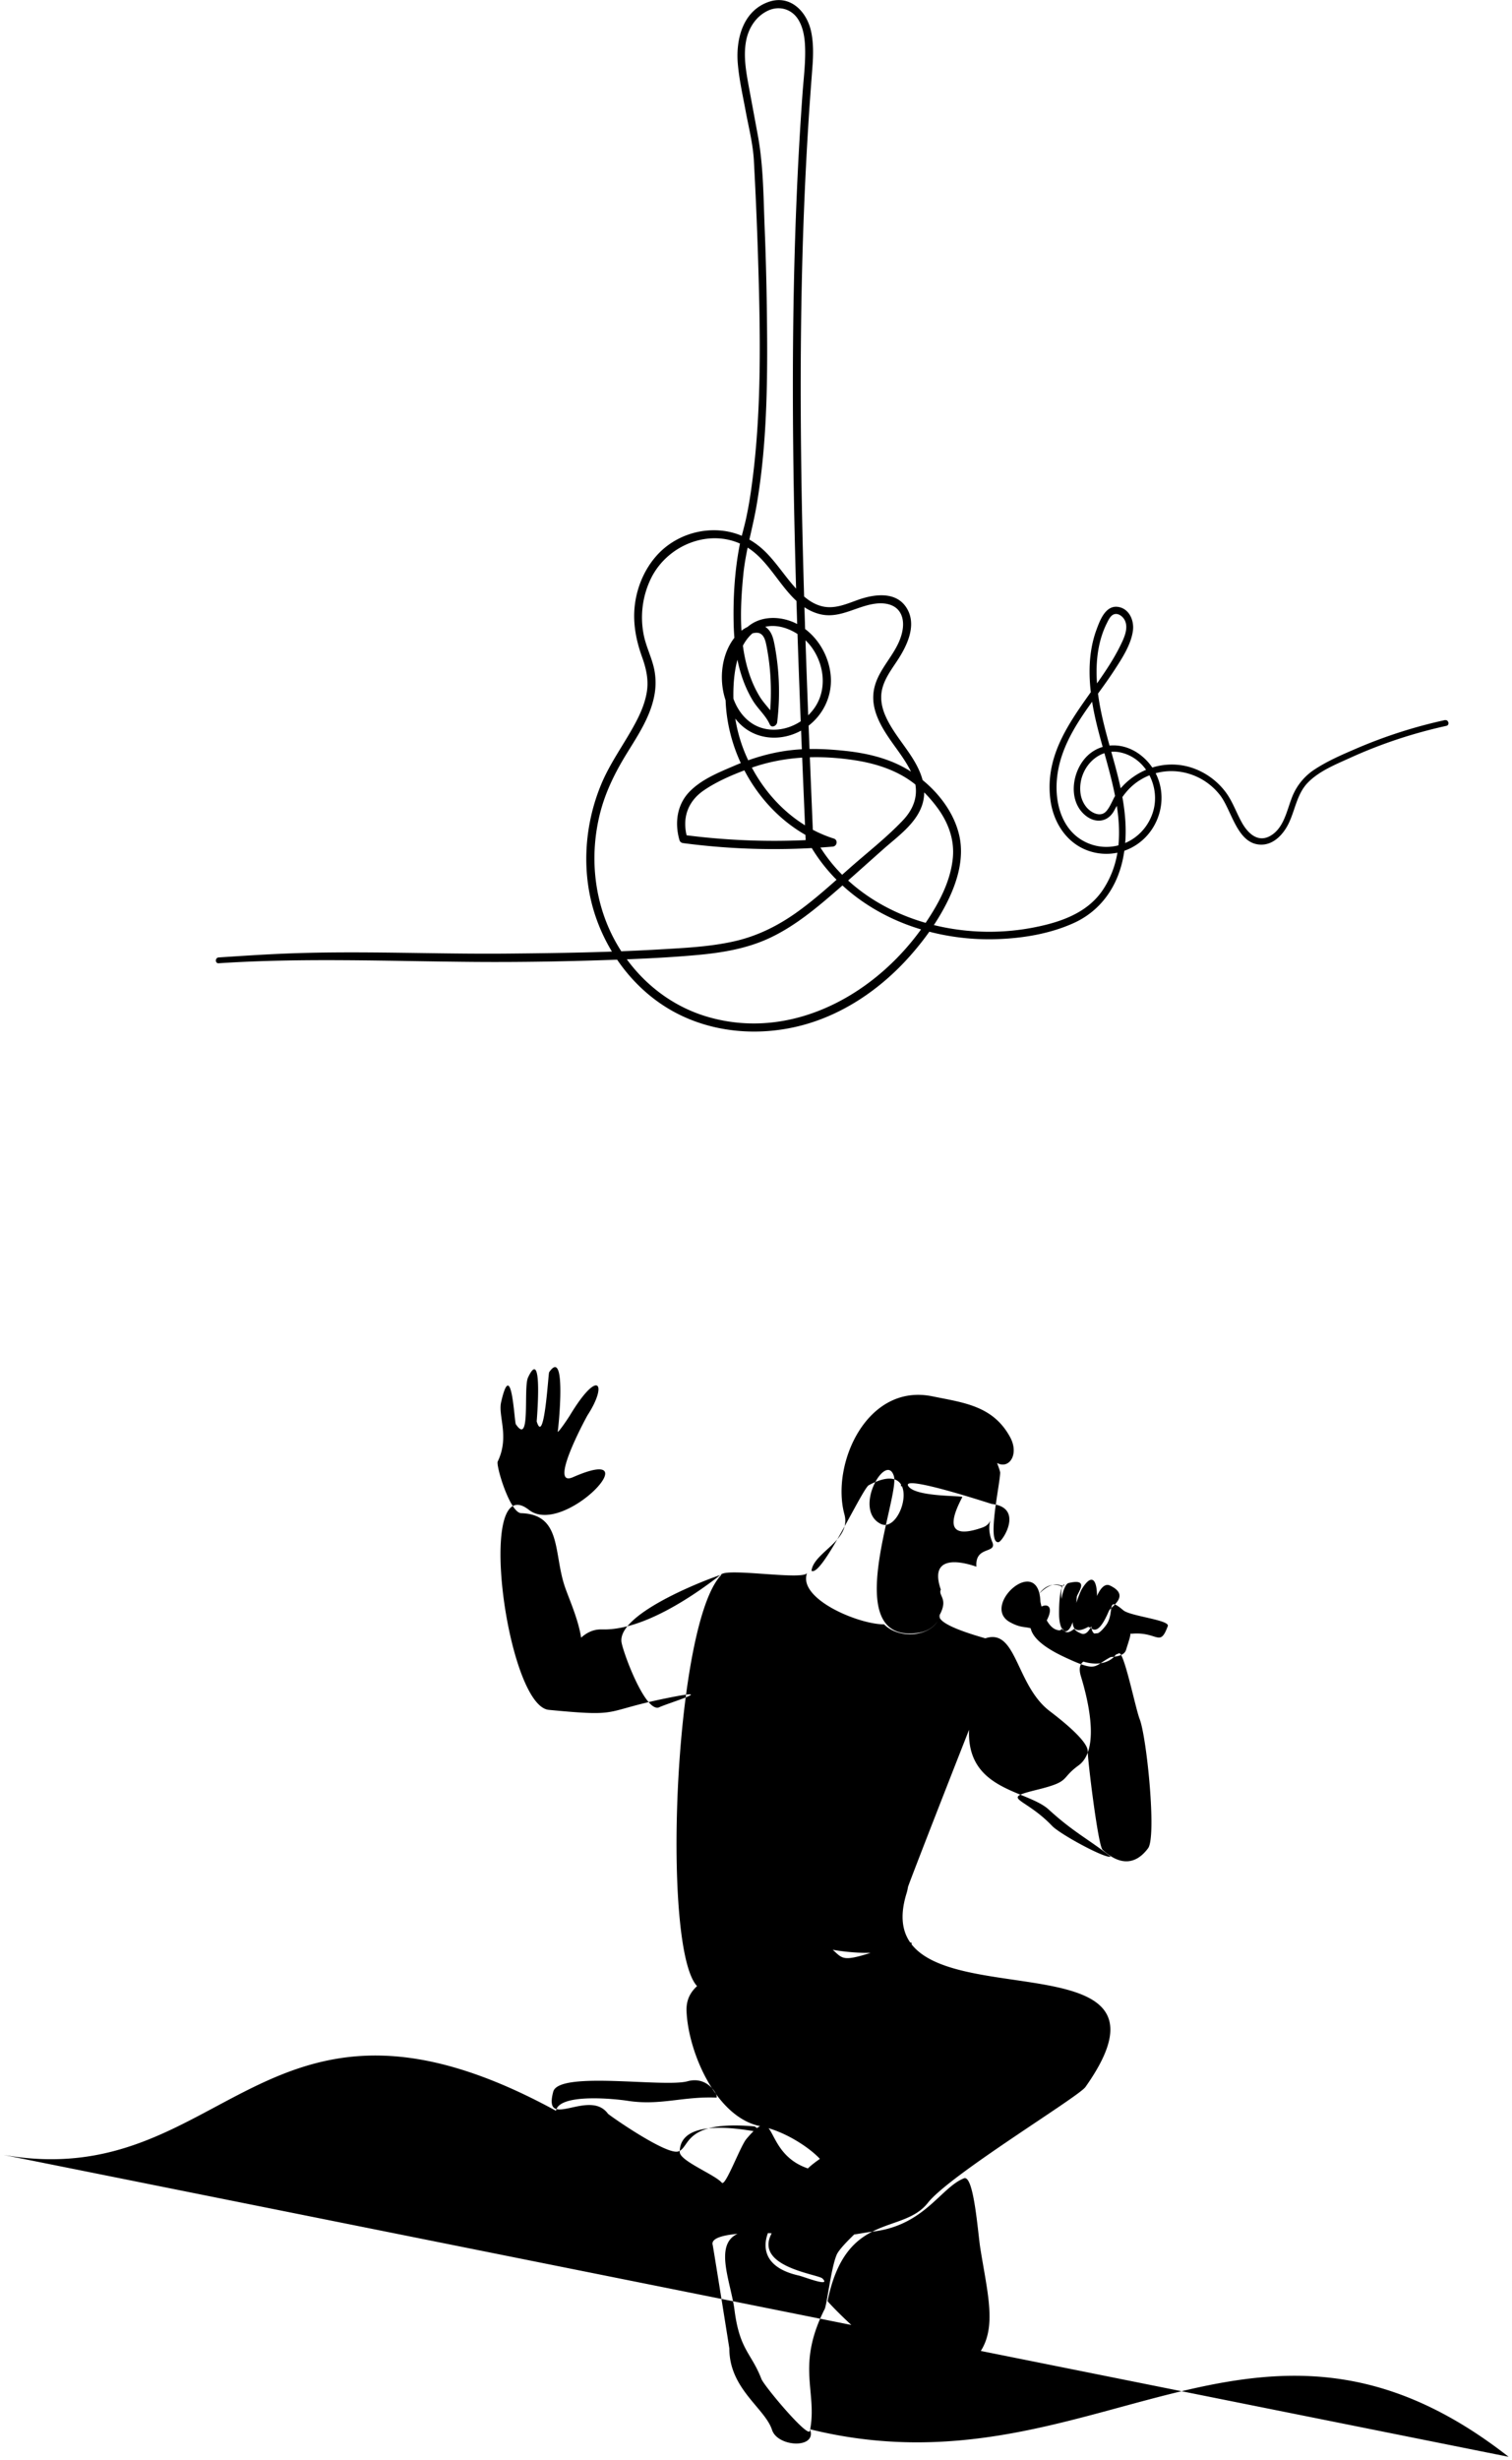 <svg id="레이어_1" data-name="레이어 1" xmlns="http://www.w3.org/2000/svg" viewBox="0 0 2044.31 3324.23"> <path id="path16" d="M1891.17,1383a659.23,659.23,0,0,0-120.81,38.89c-18.58,8-37.8,16.3-54.88,27.46a78.78,78.78,0,0,0-31.59,39.28c-6.84,17.85-10.88,40.43-28.63,50.7-17.24,10-30.94-3.7-39-18.39-7.49-13.62-12.49-28.58-21.91-41a94.75,94.75,0,0,0-39.06-30.17c-30.9-12.88-65.91-6.71-91.7,14.74a94.54,94.54,0,0,0-15.84,16.92c-5.51,7.57-8.29,17.65-14.38,24.59-7.9,9-20.65,2.23-26.94-5.32a37.46,37.46,0,0,1-8.2-20.35c-3-30.6,22.49-59.8,53-53.87,35.76,6.94,56.13,47.34,44.83,81.75-12.61,38.4-55.26,57-90.91,39.6-31.06-15.14-41.43-50.94-38.73-83.91,3.1-37.8,22.19-69.73,43.4-99.7,11.57-16.32,23.72-32.23,34.61-49,10.09-15.58,22.2-33.88,24.81-52.8,2-14.16-5.19-30.44-20.42-32.39-16.72-2.13-24.2,18.27-28.94,31.21-13.56,37.07-10.28,78.55-2.09,116.46,16,74.19,58.29,163,11,234.5-21.91,33.09-61.24,45.12-97.75,51.81a314.26,314.26,0,0,1-97.37,2.29c-62.57-8.22-124.38-35.8-167.1-84.53a220.87,220.87,0,0,1-27.83-40.2c-1.5-2.78-5.77-3.55-7.9-1l-2.31,2.69,8.6,3.67c-7.72-186.49-15.53-373-16.83-559.71-.65-92.68.3-185.38,3.66-278q2.57-70.29,7.05-140.49c1.5-23.12,3.28-46.23,5-69.33,1.16-15.27,1.39-30.82-1.64-45.89-5.6-27.9-28.49-51.21-57.78-40.9-34.38,12.09-44.44,49.87-41.52,83.63,1.85,21.38,6.65,42.51,10.55,63.56,4.08,22.08,9.94,44.62,11.16,67.07q3.44,63.22,5.49,126.5c3.26,105,5.67,212.28-8.92,316.56-1.92,13.78-4.23,27.5-7.19,41.08-2.71,12.46-6.53,24.63-8.91,37.17-6.37,33.57-8.5,68.17-7.87,102.32.68,36.9,6.75,74.5,26.08,106.28,6.9,11.33,17.42,20,22.75,32,2.51,5.62,9.5,1.94,10.06-2.81a339,339,0,0,0,1.22-70.42c-1-11.13-2.49-22.24-4.56-33.22-1.55-8.24-3.39-17-9.66-22.91-12.29-11.59-30.48-2.9-40.48,7.39S918.47,1291,915.56,1305c-5.76,27.73.63,58.92,19.5,80.1,21,23.56,54.08,27.31,81.57,14.18,29.05-13.88,47.42-44.68,43.91-77.72-3.43-32.3-25-62.33-55.36-72.73-16.42-5.63-35.86-5.54-51,3.93s-23.44,26.34-28.39,43.24c-9.33,31.86-9.43,66.27-2.36,98.6,15.9,72.78,68.64,137,138.69,159.15.47-3.63,1-7.27,1.44-10.91a938.8,938.8,0,0,1-202-4.71l5.2,4.08c-7.61-26.25.45-49.21,22.32-64.21,18.6-12.75,40.78-21.94,61.81-29.63,45.72-16.7,94.53-18.43,142.25-11.1,23.23,3.57,46.27,10.15,66.74,22.24,18,10.62,33,25.59,45.46,42.57,14.4,19.7,23,43,20.38,67.88-3.27,31.55-18.89,60.47-36.12,86.16-65.07,97-181.34,161.91-296.67,127.48-52.94-15.8-97.16-53.38-124-102.66-28.52-52.32-34.73-114.69-20-172.48,7.56-29.58,20.89-55.89,36.75-81.57,14.35-23.26,30.21-47.2,36-74.53a91.47,91.47,0,0,0,.24-38.56c-3.32-15.35-10.6-29.44-13.86-44.84a120.57,120.57,0,0,1,10.07-78.33c24.13-47.65,86-69.43,131.6-39.77,36.15,23.5,51.64,77.43,95.72,88.86,27.32,7.08,50-10.94,76.14-14.09,12.79-1.54,27.78,1,34,14.16,5.81,12.18,2,27.43-3.32,39-11.09,24-32.38,42.35-34,70.41-1.17,19.83,8.22,38.26,18.65,54.22,11.24,17.21,25,33.1,33.59,52,10.63,23.32,5,44.93-12.32,63.14-22.27,23.45-48.43,43.71-72.57,65.07-23.38,20.67-46.47,41.93-71.91,59.92-25.64,18.14-53.23,31.58-83.71,38.43-32.84,7.38-66.84,8.93-100.32,10.89-68,4-136.09,5-204.17,5.65-98.93,1-197.78-3.93-296.71-.21-31.95,1.2-63.82,3.33-95.73,5.43-4.89.32-4.93,8.19,0,7.86,114.14-7.49,228.44-2.82,342.67-1.84,65.42.56,131-.64,196.36-3,36.33-1.33,72.72-3.06,108.94-6.39,32.42-3,64.75-8.28,94.74-21.85,28.47-12.88,53.75-32,77.68-52.16,26.73-22.56,52.63-46.18,78.84-69.37,20.62-18.25,49-37.67,54-67.36,3.48-20.58-5.18-39.84-15.93-56.67-11.82-18.5-26.77-35.32-35.7-55.64-4.54-10.32-7-21.74-5.09-33,2.56-15,11.85-27.72,20-40,13.29-19.83,28.21-48.45,14.17-72.09-14.23-23.94-44.6-19.39-66.43-11.6-14.43,5.14-29.37,11.81-45,9.29-11.24-1.81-21.12-7.91-29.52-15.58-18-16.43-30.71-38-47.44-55.63-17.45-18.44-39.13-29.78-64.21-31.87a105,105,0,0,0-73.18,22c-20.3,16.07-34,40-39.85,65.52-6.57,28.81-2.36,55.93,7.44,83.29,5.64,15.72,9.24,31.19,6.38,48-2.56,15-8.69,29-15.79,42.17-14.86,27.7-33.67,52.82-45.81,82.07-23.45,56.47-27.25,122-7,180.13,18.52,53.24,55.66,99.8,104.34,126.64,52.9,29.16,116.54,34.06,174.23,18.77,56.76-15,107.33-49.91,146.5-94.26,19.79-22.4,37.72-47.53,50.92-74.65,12.87-26.42,21.78-57.13,15.34-86.7-9.55-43.84-47.81-81.54-86.75-98.58-21.7-9.5-44.89-14.25-68.27-16.7-25.16-2.64-50.71-3.72-75.86-.49s-49.53,10.45-73,20.48c-21,9-44.2,18.18-60.7,34.9-17.25,17.51-20.67,42.43-13.9,65.77.75,2.6,2.76,3.75,5.2,4.08a938.8,938.8,0,0,0,202,4.71c5.92-.49,7.49-9,1.43-10.9-52.59-16.61-94.47-58.44-117.34-109.31a207.84,207.84,0,0,1-18.42-82.52c-.29-27.31,3.64-64.85,24.5-84.3,25.11-23.41,64.4-6.27,81.83,18.36,16.42,23.2,20.34,55.45,4.24,79.92-15.46,23.49-46.36,36.79-73.14,28.1-23.48-7.62-37.74-31.09-41.43-55.13a84.92,84.92,0,0,1,3.65-40.85c4.64-13.16,15.55-31.39,30.82-32.34,11.16-.7,13.16,11.53,14.8,20.25a313.79,313.79,0,0,1,4.45,33.47,340.89,340.89,0,0,1-1.49,67.22l10.06-2.8c-5.43-12.2-15.79-20.59-22.76-32-9.43-15.5-15.62-32.77-19.49-50.56-8.08-37.06-6.31-77.12-2.55-114.68,3.16-31.48,12.35-61.07,17.72-92,15.3-88.22,15.21-179.57,14-268.84q-.72-54-2.94-107.91c-1.63-41.51-1.68-83.66-9.25-124.52q-6-32.41-12-64.83c-3.77-20.52-7.75-42-3.77-62.79,3.35-17.57,13.69-33.44,30-40.84,14.95-6.79,31.64-2,40.47,12.22,7.79,12.55,9.26,28.54,9.37,43.06.15,19.06-2.26,38.18-3.62,57.17q-4.8,66.76-7.66,133.67c-3.91,89.76-5.45,179.62-5.36,269.46.19,179.89,6.9,359.69,14.47,539.39l2.88,67.8c.18,4.18,5.56,7.21,8.6,3.66l2.31-2.7-7.91-1c32.94,60.48,91,100.9,155.11,119.57a322,322,0,0,0,101.49,12.47c34.67-1.24,70.93-7.27,102.84-21.73,34.87-15.83,57.42-46.43,65.93-84.31,9.15-40.74,2.12-82.08-8.3-121.79-11.52-44-26.9-87.66-26.79-133.78,0-22.41,3.81-45.21,13.89-65.27,2.14-4.24,4.86-10.35,9.7-12,5.81-2,12,3,14.49,8,5.64,11.1-1.46,25.19-6.39,35.16-33.68,68.07-105,123-94.14,207.42,4.24,32.88,24.3,61.86,56.46,70.52,34.75,9.36,71.28-7.59,86.7-41.13,14.75-32.09,6-69.24-22-90.35-24.7-18.67-58.79-17.07-77.62,9.13-15.08,21-17.92,54.73,3.38,72.67,13.51,11.36,30.59,9.9,39.28-6.15,9.5-17.56,19.24-32.07,36.66-42.3,35.35-20.78,80.6-11.43,106.2,21,16.59,21,23.43,68.24,57.14,67.26,16.36-.48,29-14.4,35.87-28.53,9-18.5,11.2-40,26-55.23,15.27-15.72,37.76-24.65,57.18-33.5a642.84,642.84,0,0,1,65-25.41,663.9,663.9,0,0,1,65.18-17.84c4.87-1.07,2.8-8.75-2.06-7.68h0" transform="translate(62.5 -410)"/><path id="path20" class="cls-1" d="M-58,3321.75c300.61,53,350.15-276.24,747.2-59.59,4.41-24,80.1-16.1,96.71-13.5,44,6.85,74.41-6.1,120-4.3,4,.16-9.64-30.08-38.76-22.07-31.95,8.81-174.09-14.52-181.66,14.15-14.21,53.78,48.63-5.08,74,29.7,1.35,1.85,78.81,56.11,95,51,16.71-5.3,6.24-42.3,102.95-33.89,5.33.46,52.67,58.3,75.73,63.13.4.08,15.38,6.77,4.48,10.51-30.07,10.33,9,65.76-84.5,68.56-.23,0-52.61-21.41-47.09-27.69,9.25-10.52,67.36-105.14,53.47-107.53-26.7-4.61-103-16.77-103,27.69,0,12,47.53,30.45,56.92,41.46,4.84,5.68,24.88-49.24,33.23-59.14,43.76-51.87,20.3,19.22,84,40.12,58.37,19.12-6.48-46-64.83-57.31-60.3-11.65-98-100.77-100.1-155.56-1.56-40.62,42.41-46.52,75-73.35,16.82-13.85,57.3-39.52,78.67-32.48,75.74,25,28.18,50.53,113.27,21,74.94-26,31.49,20.79-74,1.15-76.06-14.17-101.9,22.74-162.74,53.27-67.36,33.81-53.23-488.86,17.07-559.21-.78-.84-143.91,50.23-135,92.27,3.88,18.35,33.23,95.36,51,86.7,10.69-5.19,83.93-27.22,10-12.24-89.28,18.08-58.5,25.59-159.52,15.84-57-5.49-99.48-327.22-26.91-270.26,47.42,37.24,167.24-91.41,59.59-44.13-34.18,15,18.15-81.32,20-84.21,26.9-41.46,14.88-63.73-23.83.18-3,5-15.44,23.3-16.83,22.74.92-3.79,12.56-116-11.56-80.52-1.18,1.75-6.46,100.66-16.79,66.47-.11-.33,9-104-11.76-59.3-6.56,14.14,4.11,93.55-16.44,63.12-2.18-3.23-5.59-92.91-19.93-29.88-4.34,19,11.64,46.38-4.59,80.21-2.62,5.46,16.45,69.32,31.69,69.81,55.37,1.8,43.47,54.26,59.3,100,10,29,44.49,99.13,2.69,116.4-12,5,7.18-60.87,47-59.29,1.06,0,2.37,0,3.44,0,52.68,0,117.7-43,158.15-74.5,11.31-8.78,114.78,9,116.3-2.48-14.52,34.85,68.47,70.1,103.75,70.1,21.61,21.56,67.22,16.45,75.92-11.46,2-6.43-1.54,18.93-30.08,23-107.87,15.45-24.18-183.93-32.49-211.73-10.13-33.93-56,44.26-18.34,64.18,30.11,15.91,58.66-91.93-15.65-52-8.78,4.71-63.47,124.6-77.44,115.64,3-25.31,54.17-40.68,44.51-76.29-18.4-67.71,30.25-177.55,118.78-159.49,42.58,8.68,82,12.68,105.15,55,16.06,29.39-10.11,54-29.41,22.62-27.6-44.85-59.13-25.48-81.76,10.8-15.53,24.92-67.32,61.68-10.09-3.06,22.26-25.19,45.46-67.31,89-30.36,2,1.67,18.93,44.36,18.93,48,0,14.57-18.56,96.5-2.19,94.07,5.53-.82,34.63-46.58-9-51.57-1.19-.14-127.64-41.91-112.41-23.32,11.65,14.23,73.66,11.66,72.41,14.06-17.5,33-20.55,57.46,26.15,41.45,6.36-2.18,10.14-5.1,12.4-11.66.16-.05-5.93,11.69,2,30.95,6.7,16.28-23.75,4.51-21.48,33.23-27.5-9.5-63.36-13-48.14,30.94-3.84,8.56,10.32,11.94-1.33,33.81-7,13.18,52.22,29.25,61.51,32.09,42.47-14.36,41.07,63.23,87,98.28,12.69,9.69,52,40,51.48,54.46-.34,9.86,13.92,127.3,20,132.9,20.71,19.2,42.8,23.16,61.58-2,11.65-15.62-1.76-150-11.47-174.76-5.52-14.12-21.11-91.22-27.79-88.63-38,14.69-22.52,29-73,5.43-17.72-8.26-52.31-26.21-46.24-48.88,7-26.24,36.42-29.73,21.68-1.44-9.84,18.89,39.63,23.86,56.25,19.77,76.28-18.76,38.61,92.9-57.95,4.39-23.72-21.74-25.46-8.62-48.43-21.47-39.78-22.27,38.8-92.85,41.35-27.9,0,.38,6.21,37.34,25.22,39,11.83,1,.12-41.84,3.65-57.1,4.8-1-14.86-12.74-29.82,6.78-4.39,5.73,12.17-16.33,27.32-10.71,14.22,5.27-1.15-18.61-1.15,38.11,0,35.09,20.56,35.81,24-22.23.29-4.7,18.69-25.87-11.07-18.73-12.14,2.91-20.24,81.09,4.69,64,20.21-13.88-12.06-5.84,12.22,4.19s32.33-111.61.75-59.69c-2.77,4.55-30.63,72.28,8.42,51,4.11-2.24,11.19,18.84,28.35-21.77,2.47-5.85,30.17-20.65,1.44-34.38-23.32-11.15-40.52,100.39-5.43,53.86,13.08-17.34-1.09-41.18,23.47-20.43,9.57,8.08,63.23,13.12,60.18,21.38-10.83,29.43-13.46,7.32-48.42,10.31-4.2.36-70.29-9.46-15.3-4.49,16.25,1.48,16-1.56,7.27,26.37-6.78,21.7-73.64-5.39-61,35.72,9.22,30.08,26.47,98.84-3.15,120.33-25.52,18.53-9.86,21.49-55.85,32.84-51.79,12.78-18,9.1,20,48.89,10.68,11.23,72.22,44.68,79.17,41.55-29.73-23.58-50-32.78-83.67-63.59-32.41-29.7-131.64-24.7-102.55-141.55,14-56.27,68.4-131.71,27.22-47-6.17,12.66-114.17,288.81-115,293.29a56.66,56.66,0,0,1-1.9,8.31c-59.81,193.19,401.26,36.73,241.82,261.86-9.65,13.61-183.3,118.61-213,156.44-34.59,44.11-110.72,10.67-135.62,132.74-.29,1.45,117.09,125.24,165.23,101.83,73.75-35.86,54.31-90.94,41.25-173.28-3.4-21.44-8.74-99.66-22.14-94.36-31.33,12.4-53.23,63.35-122.26,71.84-42.55,5.23-58.61,19.68-94.75-47.94-21.12-39.48,34.42-48.1,73.53-91.28,49.12-54.23,231.12-219.17,314-153.57,32.52,25.72-48.38,100-85.59,117.28-39,18.15-244,176.49-257,207-7.94,18.63-13.34,70.15-16.63,74.13-38.53,77.24-8.91,111.3-19.58,163.78-2.15,10.55-61.85-60.61-65.52-70.1-13.69-35.47-29.36-38.73-36.38-93.09-6.23-48.24-42.72-117.43,45.94-106.12.51.06-23.48,45,41.16,59.49,6.46,1.45,44.31,16.45,31.79,3.93-5.85-5.85-93-15.51-68.66-61,.21-.39-85.44-4-79.73,15.65.53,1.81,22.53,139.42,22.53,140-.09,54.53,48.11,80.5,57.69,109.92,7.7,23.63,61.37,25.79,51.29-.86,382.32,94.48,598.91-233.24,944.65,37.26" transform="translate(62.5 -410)"/></svg>